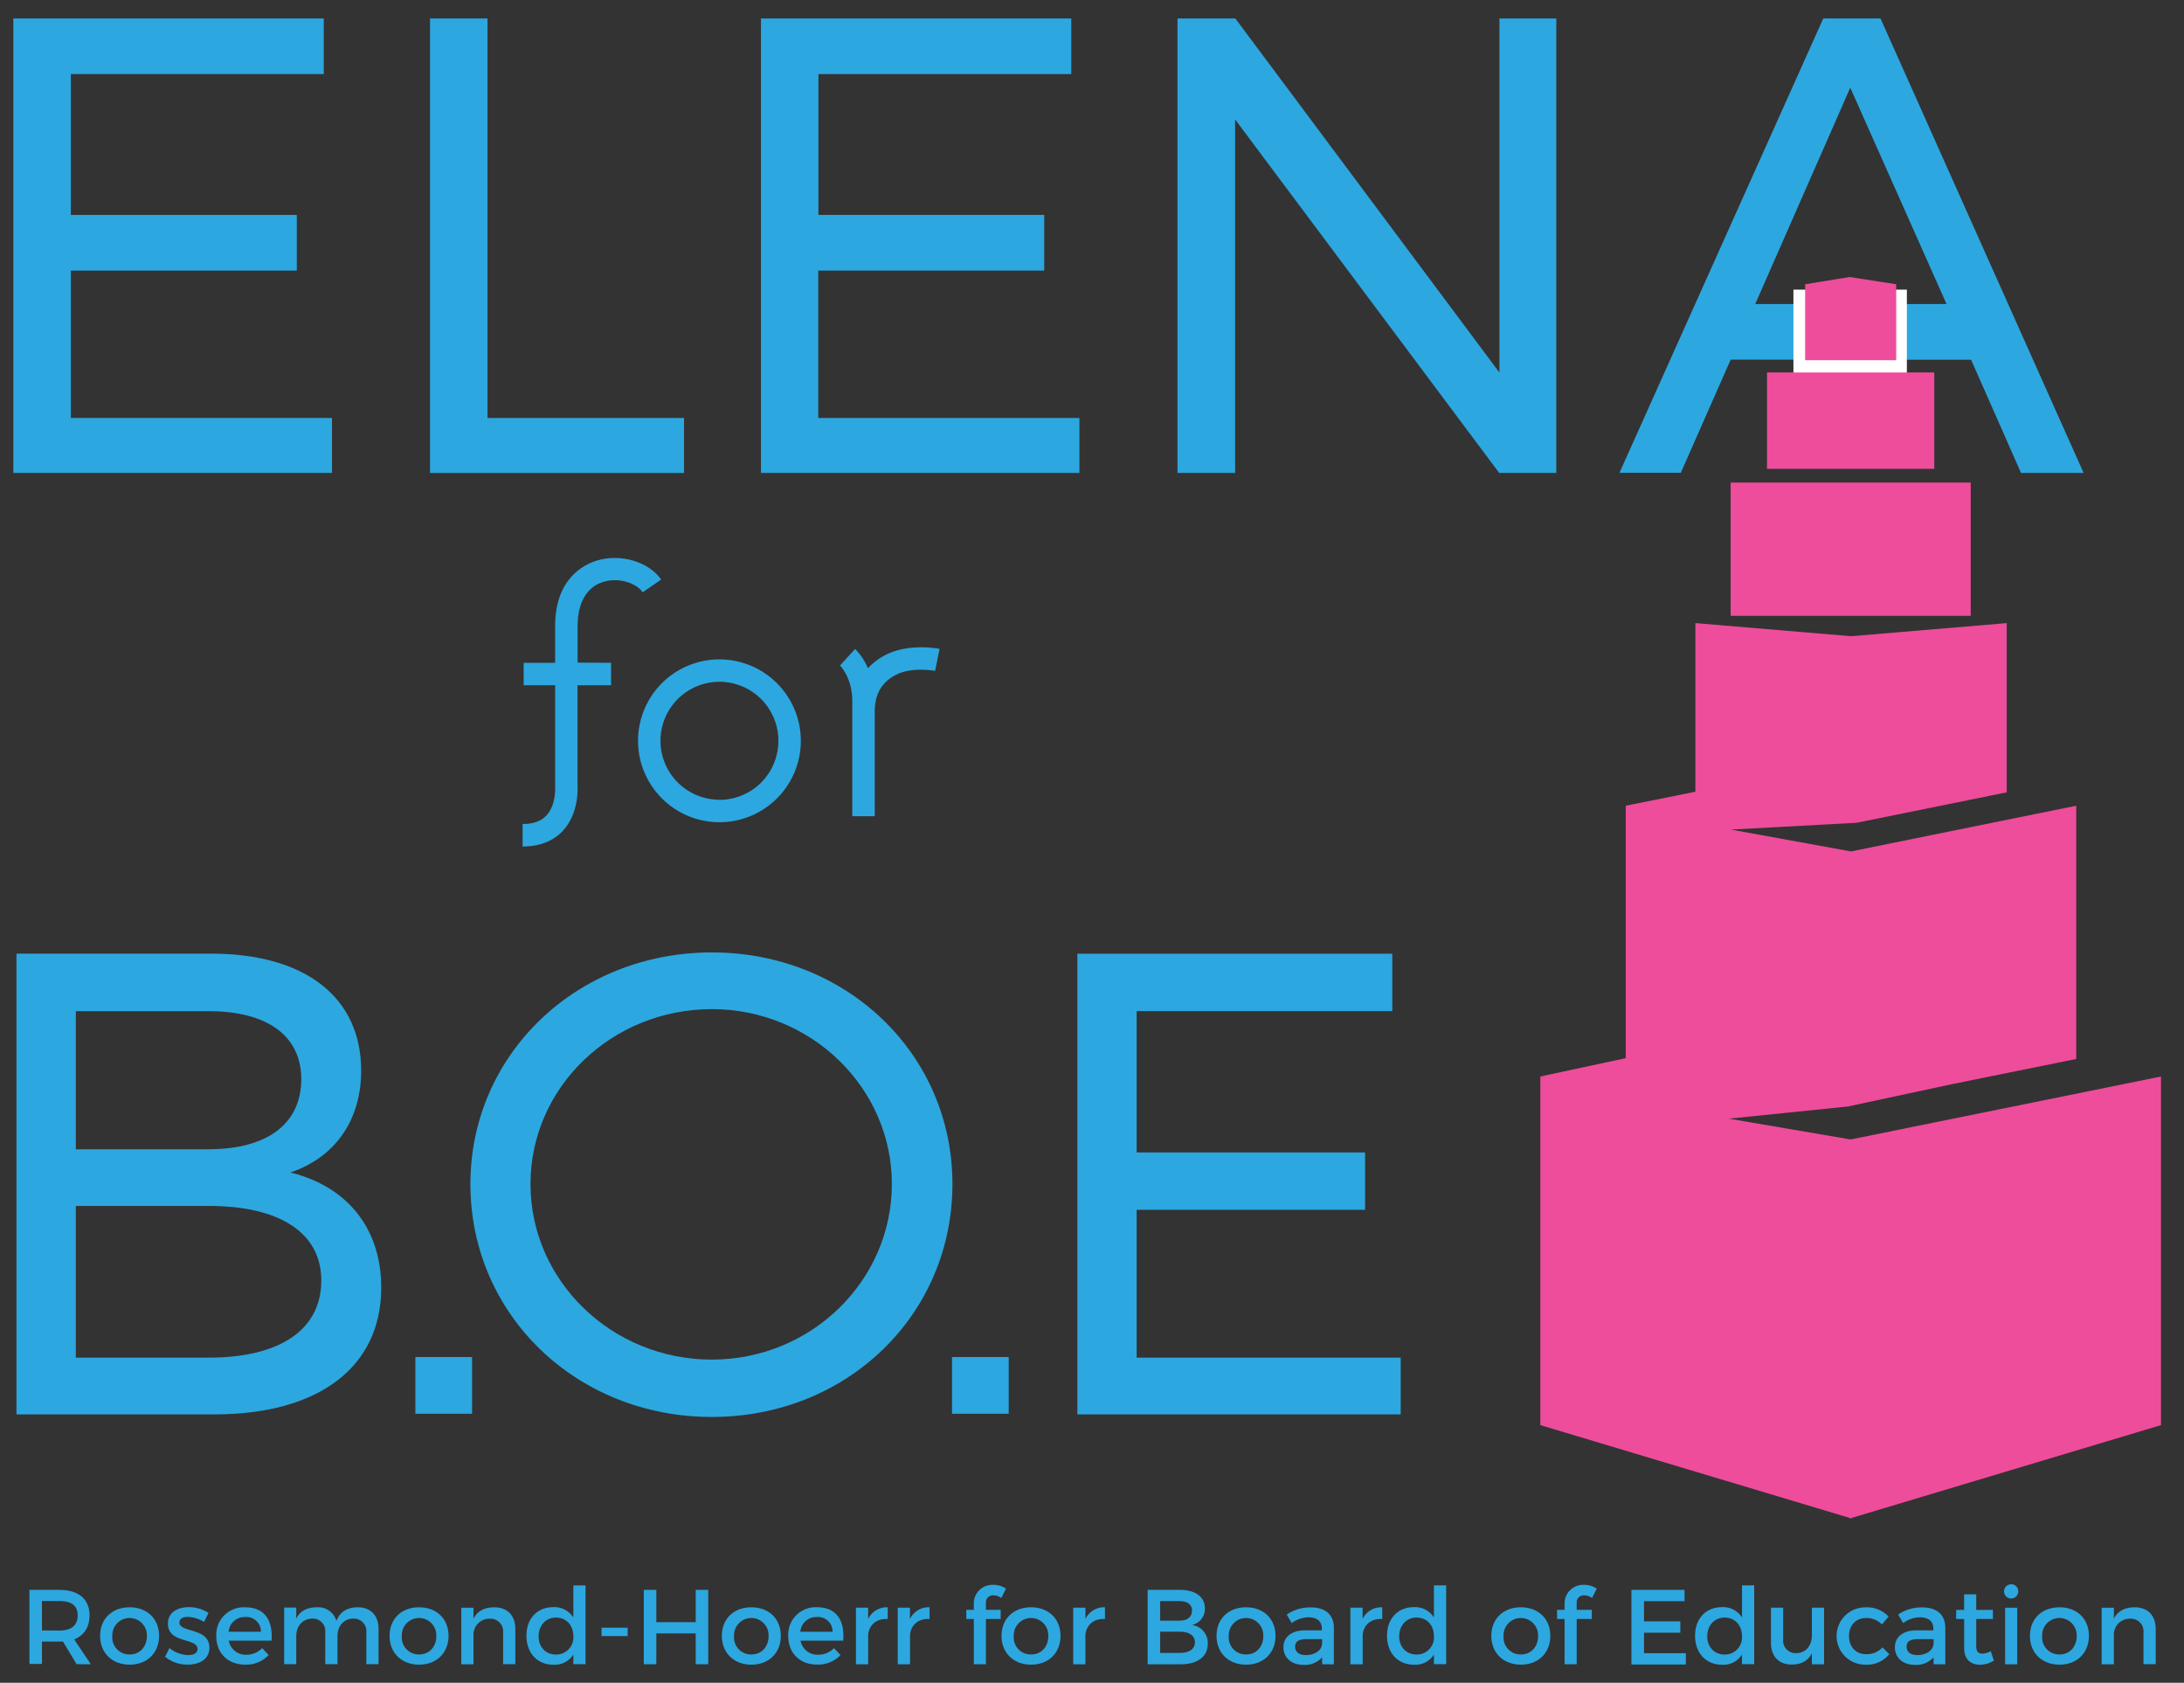 <svg xmlns="http://www.w3.org/2000/svg" viewBox="0 0 579 446"><rect x="0" y="0" width="579" height="446" fill="#333333" stroke="none"/><title>erhforboe</title><path d="M17.95,18.8v39h59.9V70.89H17.95v40.72H87.18v12.9H4.37V5.73H85V18.8Z" fill="#2da7df" stroke="#2da7df" stroke-miterlimit="10" stroke-width="1.67"/><path d="M180.51,111.62v12.9H114.84V5.73h13.57V111.62Z" fill="#2da7df" stroke="#2da7df" stroke-miterlimit="10" stroke-width="1.67"/><path d="M216.14,18.8v39H276V70.89h-59.9v40.72h69.23v12.9H202.57V5.73h80.6V18.8Z" fill="#2da7df" stroke="#2da7df" stroke-miterlimit="10" stroke-width="1.67"/><path d="M397.87,124.51,326.61,29.15v95.36H313V5.73h14.08l71.27,95.53V5.73h13.4V124.51Z" fill="#2da7df" stroke="#2da7df" stroke-miterlimit="10" stroke-width="1.67"/><path d="M458.28,94.48l-13.23,30H430.62L483.91,5.73H498L551.1,124.51H536.34l-13.24-30Zm32.24-73.3L464.05,81.41h53.28Z" fill="#2da7df" stroke="#2da7df" stroke-miterlimit="10" stroke-width="1.67"/><rect x="475.46" y="76.77" width="30.07" height="26.18" fill="#fff"/><path d="M458.33,296.49l31.58-3.23,27.69-5.94,32.83-6.65V213.55l-59.72,12.11-31.82-5.79,33.3-1.8L532,210V165.15l-41.27,3.47-41.27-3.47v44.69L431,213.55h0l-.12,0,.12,0v66.91l-22.36,4.79,1.56.37-1.84-.37v92.46l82.11,24.63v.1l.16,0,.16,0v-.1l82.11-24.63V285.32L490.63,302Z" fill="#ee4d9b"/><rect x="458.81" y="127.9" width="63.65" height="35.32" fill="#ee4d9b"/><rect x="468.45" y="98.72" width="44.35" height="25.54" fill="#ee4d9b"/><polygon points="502.7 75.34 490.36 73.42 478.56 75.34 478.56 95.46 502.7 95.46 502.7 75.34" fill="#ee4d9b"/><path d="M77,310.75c11.83-4,18.75-13.82,18.75-27,0-19.43-14.87-31-39.77-31H4.37V374.87H56.84c27.7,0,44.23-12.56,44.23-33.6C101.08,325.67,92.17,314.51,77,310.75ZM20.1,319.62H55.3c19,0,29.88,7.2,29.88,19.76,0,13-10.89,20.45-29.88,20.45H20.1Zm35.2-15H20.1V268H55.3c15.61,0,24.57,6.58,24.57,18C79.86,297.82,70.91,304.59,55.3,304.59Z" fill="#2da7df"/><path d="M252.5,313.82c0-34.42-28-61.39-63.79-61.39s-64,27-64,61.39c0,34.62,28.1,61.73,64,61.73S252.5,348.44,252.5,313.82Zm-16.06,0c0,25.66-21.41,46.53-47.73,46.53-26.51,0-48.07-20.87-48.07-46.53s21.57-46.36,48.07-46.36C215,267.46,236.44,288.26,236.44,313.82Z" fill="#2da7df"/><polygon points="371.34 359.83 301.34 359.83 301.34 320.65 361.9 320.65 361.9 305.44 301.34 305.44 301.34 267.98 369.11 267.98 369.11 252.77 285.62 252.77 285.62 374.87 371.34 374.87 371.34 359.83" fill="#2da7df"/><rect x="110.12" y="359.67" width="15.03" height="15.03" fill="#2da7df"/><rect x="252.39" y="359.67" width="15.03" height="15.03" fill="#2da7df"/><path d="M162,175.67v5.95H153.1v26.19c.09,1.18.35,7.71-3.76,12.26-2.58,2.84-6.21,4.29-10.79,4.29V218.4c2.86,0,4.94-.76,6.36-2.31,2.67-2.92,2.26-7.84,2.26-7.89V181.62h-8.34v-5.95h8.34v-9.76c0-12.55,7.64-16.28,10.93-17.3,6.34-2,13.88.25,17.18,5l-4.9,3.37c-1.64-2.39-6.25-4.06-10.51-2.74s-6.74,5.48-6.74,11.62v9.76Z" fill="#2da7df"/><path d="M226.7,172a16.38,16.38,0,0,1,3.4,5.11,16.78,16.78,0,0,1,4.48-3.43c6.25-3.32,14.17-1.77,14.51-1.7l-1.18,5.83c-.06,0-6.2-1.19-10.54,1.12-3.68,2-5.41,5-5.47,9.6v27.8h-5.95V188.79h0c0-.07,0-.14,0-.22v-2.73c0-6.27-3.24-9.42-3.27-9.45Z" fill="#2da7df"/><path d="M190.73,174.76a21.58,21.58,0,1,0,21.58,21.58A21.6,21.6,0,0,0,190.73,174.76Zm0,37.2a15.63,15.63,0,1,1,15.63-15.63A15.65,15.65,0,0,1,190.73,212Z" fill="#2da7df"/><path d="M20.3,441.08l-3.6-6c-.28,0-.59,0-.9,0H11.12v5.94H7.8V421.38h8c5,0,7.94,2.45,7.94,6.73,0,3.15-1.46,5.38-4.08,6.39l4.42,6.59Zm-4.5-8.92c3,0,4.79-1.29,4.79-4s-1.75-3.83-4.79-3.83H11.12v7.8Z" fill="#2da7df"/><path d="M42.17,433.57c0,4.53-3.18,7.63-7.8,7.63s-7.83-3.1-7.83-7.63S29.73,426,34.37,426,42.17,429.06,42.17,433.57Zm-12.39.06a4.51,4.51,0,0,0,4.59,4.87c2.67,0,4.56-2,4.56-4.87a4.58,4.58,0,1,0-9.15,0Z" fill="#2da7df"/><path d="M49.77,428.55c-1.27,0-2.2.42-2.2,1.49,0,2.76,8,1.27,7.94,6.7,0,3.07-2.73,4.45-5.74,4.45a9.26,9.26,0,0,1-6-2.08l1.15-2.31a8.16,8.16,0,0,0,5,1.86c1.38,0,2.45-.48,2.45-1.6,0-3.07-7.88-1.35-7.85-6.76,0-3,2.65-4.34,5.52-4.34a9.47,9.47,0,0,1,5.24,1.52l-1.18,2.39A8.81,8.81,0,0,0,49.77,428.55Z" fill="#2da7df"/><path d="M72,434.83H60.64a4.56,4.56,0,0,0,4.65,3.74,5.82,5.82,0,0,0,4.22-1.75l1.72,1.83A8.15,8.15,0,0,1,65,441.19c-4.62,0-7.66-3.07-7.66-7.57A7.27,7.27,0,0,1,64.94,426C70.21,426,72.35,429.43,72,434.83Zm-2.82-2.36A3.85,3.85,0,0,0,65,428.58a4.24,4.24,0,0,0-4.39,3.89Z" fill="#2da7df"/><path d="M100.36,431.76v9.32H97.12v-8.42A3.33,3.33,0,0,0,93.58,429c-2.56.08-4.11,2.05-4.11,4.67v7.4H86.23v-8.42A3.31,3.31,0,0,0,82.71,429c-2.59.08-4.17,2.05-4.17,4.67v7.4H75.33v-15h3.21V429c1-2.11,3-3,5.43-3a5,5,0,0,1,5.21,3.6c1-2.51,3-3.6,5.69-3.6C98.3,426,100.36,428.19,100.36,431.76Z" fill="#2da7df"/><path d="M118.91,433.57c0,4.53-3.18,7.63-7.8,7.63s-7.83-3.1-7.83-7.63,3.18-7.57,7.83-7.57S118.91,429.06,118.91,433.57Zm-12.39.06a4.51,4.51,0,0,0,4.59,4.87c2.67,0,4.56-2,4.56-4.87a4.58,4.58,0,1,0-9.15,0Z" fill="#2da7df"/><path d="M136.62,431.76v9.32h-3.24v-8.42a3.34,3.34,0,0,0-3.6-3.63,4.19,4.19,0,0,0-4.25,4.08v8h-3.24v-15h3.24V429c1.07-2.08,3-3,5.52-3C134.54,426,136.62,428.19,136.62,431.76Z" fill="#2da7df"/><path d="M155.23,420.19v20.89H152v-2.56a5.8,5.8,0,0,1-5.26,2.7c-4.31,0-7.18-3.12-7.18-7.69s2.9-7.57,7.12-7.57A5.92,5.92,0,0,1,152,428.7v-8.5ZM152,433.65c0-2.9-1.89-4.93-4.59-4.93s-4.59,2.06-4.62,4.93,1.89,4.87,4.62,4.87A4.54,4.54,0,0,0,152,433.65Z" fill="#2da7df"/><path d="M166.4,431.4v2.22h-6.92V431.4Z" fill="#2da7df"/><path d="M174,421.38v8.56h10.44v-8.56h3.32v19.71h-3.32v-8.16H174v8.16h-3.32V421.38Z" fill="#2da7df"/><path d="M207,433.57c0,4.53-3.18,7.63-7.8,7.63s-7.83-3.1-7.83-7.63,3.18-7.57,7.83-7.57S207,429.06,207,433.57Zm-12.39.06a4.51,4.51,0,0,0,4.59,4.87c2.67,0,4.56-2,4.56-4.87a4.58,4.58,0,1,0-9.15,0Z" fill="#2da7df"/><path d="M223.55,434.83H212.23a4.56,4.56,0,0,0,4.65,3.74,5.82,5.82,0,0,0,4.22-1.75l1.72,1.83a8.15,8.15,0,0,1-6.19,2.53c-4.62,0-7.66-3.07-7.66-7.57a7.27,7.27,0,0,1,7.57-7.63C221.8,426,223.94,429.43,223.55,434.83Zm-2.82-2.36a3.85,3.85,0,0,0-4.17-3.89,4.24,4.24,0,0,0-4.39,3.89Z" fill="#2da7df"/><path d="M235.34,426v3.1c-3-.17-4.93,1.6-5.18,4.17v7.83h-3.24v-15h3.24v3A5.44,5.44,0,0,1,235.34,426Z" fill="#2da7df"/><path d="M246.44,426v3.1c-3-.17-4.93,1.6-5.18,4.17v7.83H238v-15h3.24v3A5.44,5.44,0,0,1,246.44,426Z" fill="#2da7df"/><path d="M261.38,424.9v1.77h3.91v2.42h-3.91v12h-3.21v-12h-2v-2.42h2V425.2a4.91,4.91,0,0,1,5.15-5.15,5.72,5.72,0,0,1,3.38,1l-1.24,2.48a3.62,3.62,0,0,0-2.05-.7A1.87,1.87,0,0,0,261.38,424.9Z" fill="#2da7df"/><path d="M281.15,433.57c0,4.53-3.18,7.63-7.8,7.63s-7.83-3.1-7.83-7.63,3.18-7.57,7.83-7.57S281.15,429.06,281.15,433.57Zm-12.39.06a4.51,4.51,0,0,0,4.59,4.87c2.67,0,4.56-2,4.56-4.87a4.58,4.58,0,1,0-9.15,0Z" fill="#2da7df"/><path d="M292.94,426v3.1c-3-.17-4.93,1.6-5.18,4.17v7.83h-3.24v-15h3.24v3A5.44,5.44,0,0,1,292.94,426Z" fill="#2da7df"/><path d="M319.43,426.3a4.36,4.36,0,0,1-3.46,4.39,4.78,4.78,0,0,1,4.22,5c0,3.38-2.73,5.41-7.18,5.41h-8.76V421.38h8.56C316.9,421.38,319.43,423.23,319.43,426.3Zm-3.41.59c0-1.63-1.27-2.56-3.38-2.53h-5.07v5.18h5.07C314.76,429.54,316,428.58,316,426.89Zm.76,8.36c0-1.75-1.55-2.82-4.14-2.79h-5.07v5.63h5.07C315.24,438.13,316.79,437.08,316.79,435.26Z" fill="#2da7df"/><path d="M338.15,433.57c0,4.53-3.18,7.63-7.8,7.63s-7.83-3.1-7.83-7.63,3.18-7.57,7.83-7.57S338.15,429.06,338.15,433.57Zm-12.39.06a4.51,4.51,0,0,0,4.59,4.87c2.67,0,4.56-2,4.56-4.87a4.58,4.58,0,1,0-9.15,0Z" fill="#2da7df"/><path d="M350.51,441.08v-1.83a6.07,6.07,0,0,1-5,2c-3.24,0-5.26-2-5.26-4.65s2.05-4.48,5.66-4.5h4.53v-.45c0-1.89-1.21-3-3.58-3a7.89,7.89,0,0,0-4.42,1.52l-1.32-2.25a11,11,0,0,1,6.45-1.89c3.86,0,6,2,6.05,5.26l0,9.83Zm0-5.26v-1.38h-4.05c-2.11,0-3.1.56-3.1,2s1.1,2.22,2.9,2.22C348.54,438.66,350.31,437.45,350.48,435.82Z" fill="#2da7df"/><path d="M366.44,426v3.1c-3-.17-4.93,1.6-5.18,4.17v7.83H358v-15h3.24v3A5.44,5.44,0,0,1,366.44,426Z" fill="#2da7df"/><path d="M383.39,420.19v20.89h-3.24v-2.56a5.8,5.8,0,0,1-5.26,2.7c-4.31,0-7.18-3.12-7.18-7.69s2.9-7.57,7.12-7.57a5.92,5.92,0,0,1,5.32,2.73v-8.5Zm-3.24,13.46c0-2.9-1.89-4.93-4.59-4.93s-4.59,2.06-4.62,4.93,1.89,4.87,4.62,4.87A4.54,4.54,0,0,0,380.15,433.65Z" fill="#2da7df"/><path d="M411,433.57c0,4.53-3.18,7.63-7.8,7.63s-7.83-3.1-7.83-7.63,3.18-7.57,7.83-7.57S411,429.06,411,433.57Zm-12.39.06a4.51,4.51,0,0,0,4.59,4.87c2.67,0,4.56-2,4.56-4.87a4.58,4.58,0,1,0-9.15,0Z" fill="#2da7df"/><path d="M418,424.9v1.77H422v2.42H418v12h-3.21v-12h-2v-2.42h2V425.2a4.91,4.91,0,0,1,5.15-5.15,5.72,5.72,0,0,1,3.38,1l-1.24,2.48a3.62,3.62,0,0,0-2.05-.7A1.87,1.87,0,0,0,418,424.9Z" fill="#2da7df"/><path d="M446.59,421.38v3H435.84v5.35h9.63v3h-9.63v5.43h11.09v3H432.51V421.38Z" fill="#2da7df"/><path d="M465.06,420.19v20.89h-3.24v-2.56a5.8,5.8,0,0,1-5.26,2.7c-4.31,0-7.18-3.12-7.18-7.69s2.9-7.57,7.12-7.57a5.92,5.92,0,0,1,5.32,2.73v-8.5Zm-3.24,13.46c0-2.9-1.89-4.93-4.59-4.93s-4.59,2.06-4.62,4.93,1.89,4.87,4.62,4.87A4.54,4.54,0,0,0,461.82,433.65Z" fill="#2da7df"/><path d="M483.58,426.1v15h-3.24v-2.93c-1,2.08-2.9,3-5.35,3-3.43,0-5.49-2.2-5.49-5.77V426.1h3.24v8.42a3.29,3.29,0,0,0,3.49,3.63c2.59-.06,4.11-2.06,4.11-4.67V426.1Z" fill="#2da7df"/><path d="M494.64,428.84c-2.59,0-4.45,1.94-4.45,4.79s1.86,4.79,4.45,4.79a5.58,5.58,0,0,0,4.42-1.8l1.8,1.8a7.62,7.62,0,0,1-6.36,2.79,7.6,7.6,0,0,1,0-15.2,7.9,7.9,0,0,1,6.19,2.45l-1.77,2.08A5.66,5.66,0,0,0,494.64,428.84Z" fill="#2da7df"/><path d="M512.61,441.08v-1.83a6.07,6.07,0,0,1-5,2c-3.24,0-5.26-2-5.26-4.65s2.05-4.48,5.66-4.5h4.53v-.45c0-1.89-1.21-3-3.58-3a7.89,7.89,0,0,0-4.42,1.52l-1.32-2.25a11,11,0,0,1,6.45-1.89c3.86,0,6,2,6.05,5.26l0,9.83Zm0-5.26v-1.38h-4.05c-2.11,0-3.1.56-3.1,2s1.1,2.22,2.9,2.22C510.63,438.66,512.41,437.45,512.58,435.82Z" fill="#2da7df"/><path d="M528.6,440.13a7.19,7.19,0,0,1-3.69,1.1c-2.25,0-4.19-1.29-4.19-4.36v-7.77H518.6v-2.42h2.11v-4.11h3.21v4.11h4.42v2.42h-4.42v7.18c0,1.55.59,2,1.6,2a5.24,5.24,0,0,0,2.25-.65Z" fill="#2da7df"/><path d="M535.07,421.83a1.89,1.89,0,1,1-1.89-1.94A1.86,1.86,0,0,1,535.07,421.83Zm-.28,4.28v15h-3.21v-15Z" fill="#2da7df"/><path d="M553.79,433.57c0,4.53-3.18,7.63-7.8,7.63s-7.83-3.1-7.83-7.63S541.35,426,546,426,553.79,429.06,553.79,433.57Zm-12.39.06a4.51,4.51,0,0,0,4.59,4.87c2.67,0,4.56-2,4.56-4.87a4.58,4.58,0,1,0-9.15,0Z" fill="#2da7df"/><path d="M571.5,431.76v9.32h-3.24v-8.42a3.34,3.34,0,0,0-3.6-3.63,4.19,4.19,0,0,0-4.25,4.08v8h-3.24v-15h3.24V429c1.07-2.08,3-3,5.52-3C569.42,426,571.5,428.19,571.5,431.76Z" fill="#2da7df"/></svg>